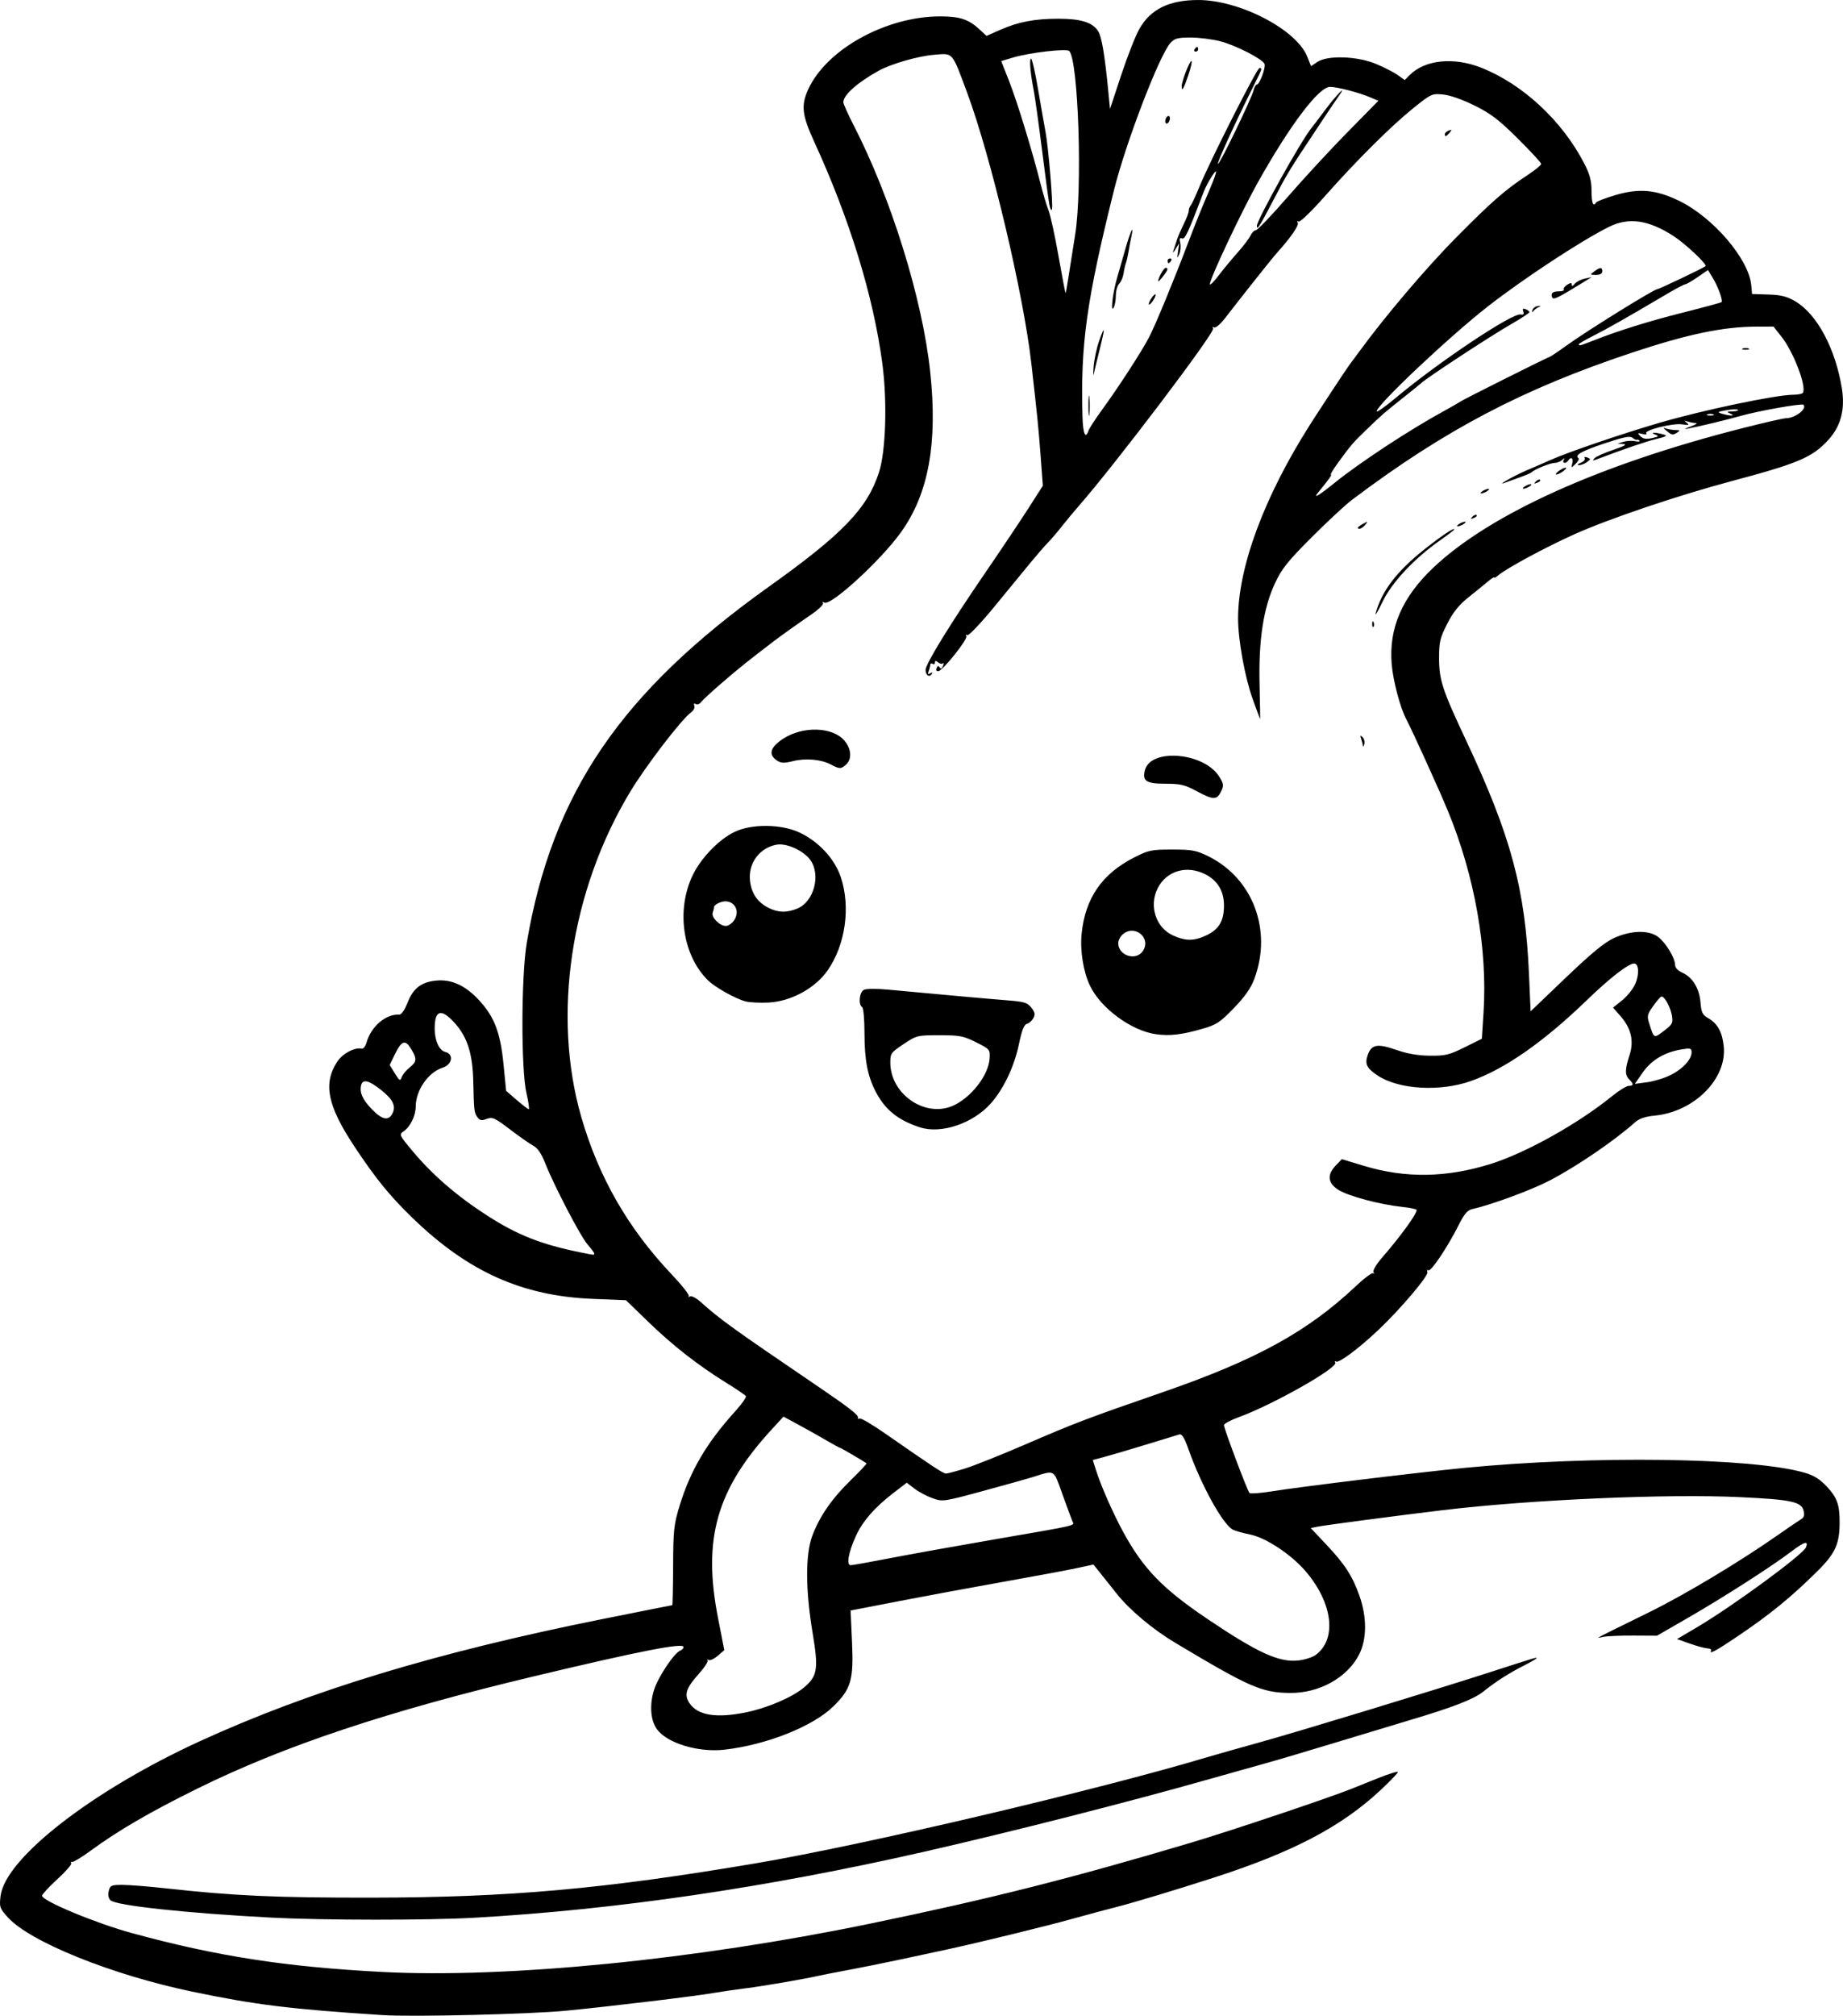 <?xml version="1.0" encoding="UTF-8" standalone="no"?>
<!-- Created with Inkscape (http://www.inkscape.org/) -->

<svg
   width="207.522mm"
   height="226.918mm"
   viewBox="0 0 207.522 226.918"
   version="1.1"
   id="svg1"
   xml:space="preserve"
   xmlns="http://www.w3.org/2000/svg"
   xmlns:svg="http://www.w3.org/2000/svg"><defs
     id="defs1" /><g
     id="layer1"
     transform="translate(-43.501,77.111)"><path
       style="fill:#000000"
       d="m 86.6,149.736 c -10.43,-0.675 -14.331,-1.156 -21.491,-2.65 -9.02,-1.882 -18.229,-5.595 -20.722,-8.354 -0.921,-1.02 -0.97,-1.161 -0.825,-2.387 0.503,-4.25 10.312,-11.879 22.4,-17.422 12.416,-5.693 26.634,-10.011 45.298,-13.756 4.323,-0.867 7.895,-1.577 7.938,-1.577 0.043,-1.6e-4 0.086,-1.994 0.096,-4.432 0.017,-4.026 0.083,-4.644 0.729,-6.757 1.216,-3.977 3.046,-7.086 6.258,-10.633 0.74,-0.817 1.283,-1.586 1.207,-1.709 -0.076,-0.123 -1.062,-0.795 -2.191,-1.493 -3.171,-1.961 -6.048,-4.208 -8.8,-6.874 l -2.514,-2.435 -3.704,-0.148 c -7.985,-0.319 -14.075,-3.051 -20.345,-9.127 -2.556,-2.477 -4.163,-4.456 -6.554,-8.072 -3.007,-4.547 -3.509,-7.018 -1.926,-9.48 0.595,-0.925 1.982,-1.672 2.769,-1.49 0.182,0.042 0.427,-0.263 0.544,-0.678 0.513,-1.82 2.18,-3.246 3.684,-3.151 0.242,0.015 0.604,-0.5 0.926,-1.32 0.654,-1.661 1.551,-2.352 3.27,-2.517 1.7,-0.163 3.279,0.566 4.802,2.219 1.718,1.864 2.394,3.627 2.743,7.161 l 0.301,3.039 1.189,1.027 c 0.654,0.565 1.264,1.031 1.355,1.035 0.091,0.004 -0.022,-0.796 -0.252,-1.778 -0.627,-2.677 -0.604,-13.239 0.037,-16.999 2.871,-16.833 10.588,-28.162 27.301,-40.077 8.25,-5.882 11.031,-8.771 12.349,-12.828 0.774,-2.384 0.948,-7.979 0.381,-12.253 -1.004,-7.566 -3.674,-16.26 -7.666,-24.96 -1.379,-3.004 -1.507,-4.092 -0.693,-5.886 2.052,-4.522 8.765,-8.241 14.875,-8.241 2.232,0 3.219,0.335 4.492,1.526 l 0.718,0.672 1.531,-0.676 c 2.055,-0.907 3.888,-1.257 6.579,-1.257 2.507,0 3.814,0.407 4.456,1.386 0.403,0.615 0.751,2.67 1.152,6.802 l 0.191,1.971 1.262,-3.823 c 0.694,-2.103 1.62,-4.448 2.056,-5.212 1.26,-2.206 3.343,-3.225 6.603,-3.231 4.65,-0.008 11.061,3.314 12.282,6.363 l 0.434,1.086 0.72,-0.481 c 1.15,-0.77 4.494,-0.653 6.605,0.23 0.909,0.38 2.005,0.943 2.437,1.25 l 0.785,0.559 0.563,-0.563 c 1.721,-1.721 4.954,-2.051 8.057,-0.823 4.662,1.845 9.103,5.97 11.583,10.758 0.633,1.222 0.825,1.938 0.833,3.109 0.01,1.409 0.186,1.845 0.523,1.298 0.076,-0.123 1.054,-0.495 2.173,-0.827 2.642,-0.784 4.528,-0.62 7.113,0.621 3.857,1.851 7.911,6.58 8.176,9.537 l 0.088,0.977 1.831,0.059 c 1.437,0.046 2.091,0.211 3.036,0.765 2.452,1.437 4.535,5.34 5.255,9.847 0.37,2.317 -0.125,4.198 -1.508,5.728 -1.782,1.972 -3.394,2.664 -10.793,4.633 -6.118,1.628 -13.87,4.245 -17.825,6.017 -3.207,1.437 -7.649,3.833 -8.567,4.62 -0.255,0.218 -0.463,0.33 -0.463,0.248 0,-0.082 -0.327,0.127 -0.728,0.465 -0.4,0.338 -1.382,1.137 -2.183,1.776 -1.057,0.843 -1.707,1.654 -2.374,2.959 -0.811,1.586 -0.919,2.037 -0.922,3.823 -0.004,2.494 0.357,3.599 3.036,9.301 5.072,10.793 6.672,16.744 7.091,26.375 l 0.18,4.136 3.959,-3.787 c 2.886,-2.76 4.356,-3.969 5.424,-4.459 1.895,-0.87 3.895,-0.93 4.951,-0.148 0.862,0.639 1.928,2.375 1.934,3.152 0.003,0.332 0.3,0.661 0.795,0.881 1.163,0.515 1.933,1.76 2.064,3.338 0.096,1.153 0.225,1.423 0.856,1.785 1.071,0.615 1.595,1.561 1.763,3.179 0.378,3.66 -3.326,7.372 -7.787,7.802 -1.051,0.101 -1.727,0.329 -2.184,0.737 -2.326,2.077 -6.549,4.958 -9.611,6.558 -2.05,1.071 -6.596,2.75 -8.71,3.217 -0.563,0.124 -0.912,0.53 -1.555,1.809 -1.244,2.475 -3.115,5.269 -3.408,5.088 -0.142,-0.088 -0.194,0.007 -0.116,0.212 0.154,0.4 -3.029,4.153 -5.518,6.508 -2.181,2.062 -4.439,3.752 -4.754,3.557 -0.155,-0.096 -0.198,-0.044 -0.099,0.116 0.353,0.571 -7.074,4.767 -10.877,6.146 -0.91,0.33 -1.654,0.734 -1.654,0.897 0,0.397 2.629,7.382 2.872,7.631 0.104,0.107 1.257,0.022 2.562,-0.188 3.144,-0.508 16.398,-2.122 21.554,-2.625 14.542,-1.419 32.475,-1.173 38.365,0.527 1.085,0.313 1.733,0.717 2.547,1.588 1.136,1.216 1.422,2.017 1.422,3.991 0,2.449 -0.484,3.518 -2.496,5.508 -2.983,2.952 -5.331,4.867 -8.999,7.342 -2.439,1.646 -3.28,2.096 -2.966,1.587 0.067,-0.109 -0.134,-0.216 -0.447,-0.237 -0.314,-0.021 -1.206,-0.266 -1.984,-0.543 l -1.414,-0.504 2.208,-1.302 c 4.055,-2.392 12.004,-8.22 12.314,-9.029 0.298,-0.778 -0.185,-0.638 -1.655,0.479 -2.208,1.678 -7.676,5.185 -11.657,7.477 l -3.471,1.999 -2.626,-0.015 c -1.444,-0.008 -2.978,0.056 -3.408,0.142 -0.902,0.182 -1.541,0.525 5.171,-2.776 4.013,-1.974 10.163,-5.661 14.456,-8.668 1.184,-0.83 2.364,-1.633 2.622,-1.786 0.347,-0.206 0.422,-0.461 0.291,-0.983 -0.25,-0.996 -1.4,-1.24 -7.137,-1.512 -8.286,-0.393 -23.565,0.277 -33.516,1.47 -5.067,0.607 -13.274,1.69 -14.099,1.859 l -0.738,0.152 1.729,1.833 c 2.111,2.238 2.963,3.551 3.756,5.793 0.851,2.404 0.84,4.876 -0.031,6.594 -1.326,2.617 -4.503,4.383 -7.809,4.342 -3.168,-0.04 -4.542,-0.642 -12.937,-5.667 -2.526,-1.512 -5.132,-3.704 -6.577,-5.533 -0.633,-0.8 -1.477,-1.86 -1.875,-2.355 l -0.725,-0.899 -1.977,0.423 c -1.087,0.233 -4.715,0.908 -8.062,1.501 -3.347,0.593 -8.61,1.567 -11.695,2.164 l -5.609,1.085 0.159,3.527 c 0.194,4.285 -0.097,5.293 -2.089,7.254 -2.301,2.265 -7.532,4.347 -12.276,4.886 -2.928,0.332 -6.418,-0.716 -7.584,-2.278 -0.747,-1.001 -0.878,-2.8 -0.327,-4.497 0.472,-1.452 2.255,-4.115 2.93,-4.374 0.207,-0.079 0.376,-0.264 0.376,-0.411 0,-0.508 -4.9,0.452 -16.801,3.291 -16.567,3.952 -28.157,7.818 -37.968,12.663 -5.323,2.629 -8.872,4.695 -12.011,6.991 -0.995,0.728 -1.923,1.29 -2.062,1.25 -0.139,-0.04 -0.189,0.032 -0.11,0.16 0.079,0.128 -0.625,0.935 -1.564,1.792 -0.94,0.858 -1.71,1.692 -1.712,1.853 -0.007,0.581 6.039,3.095 10.129,4.212 9.489,2.592 17.248,3.797 28.1,4.366 14.084,0.738 35.249,-1.353 55.018,-5.437 13.467,-2.782 22.675,-5.105 36.131,-9.115 4.532,-1.351 15.54,-5.046 18.124,-6.085 0.291,-0.117 1.571,-0.631 2.844,-1.142 1.273,-0.511 2.315,-0.834 2.315,-0.718 0,0.116 -0.876,1.028 -1.946,2.028 -4.412,4.12 -9.87,6.982 -18.82,9.869 -4.347,1.402 -9.154,2.85 -10.984,3.308 -0.946,0.237 -3.149,0.828 -4.895,1.314 -3.029,0.843 -10.066,2.564 -14.023,3.431 -3.029,0.663 -7.861,1.681 -8.996,1.895 -0.582,0.11 -1.177,0.227 -1.323,0.261 -0.146,0.034 -0.979,0.194 -1.852,0.355 -0.873,0.162 -1.885,0.361 -2.249,0.444 -1.695,0.384 -6.421,1.199 -8.269,1.425 -1.128,0.139 -2.736,0.372 -3.572,0.518 -2.15,0.377 -11.564,1.511 -16.734,2.016 -4.058,0.397 -17.264,0.713 -20.637,0.495 z m 41.023,-34.11 c 2.35,-0.494 5.098,-1.679 6.382,-2.752 1.552,-1.297 1.678,-2.076 0.995,-6.17 -0.806,-4.831 -0.82,-8.81 -0.04,-10.909 0.818,-2.198 2.204,-4.202 4.363,-6.306 1.015,-0.989 1.801,-1.831 1.746,-1.872 -0.335,-0.252 -2.906,-1.755 -3.001,-1.755 -0.064,0 -0.724,-0.358 -1.466,-0.796 -0.742,-0.438 -2.145,-1.225 -3.116,-1.75 l -1.767,-0.954 -1.29,1.403 c -6.234,6.78 -7.825,12.331 -6.086,21.23 l 0.714,3.655 -0.743,0.639 c -0.409,0.351 -0.876,0.562 -1.039,0.47 -0.163,-0.093 -0.211,-0.074 -0.106,0.042 0.105,0.116 -0.343,0.804 -0.995,1.53 -1.42,1.579 -1.664,2.335 -1.057,3.262 0.928,1.416 3.066,1.756 6.504,1.033 z m 64.013,-6.427 c 2.427,-1.776 1.949,-5.836 -1.109,-9.413 -1.625,-1.901 -4.455,-3.779 -6.251,-4.149 -0.825,-0.17 -1.706,-0.417 -1.958,-0.55 -1.132,-0.597 -3.55,-4.977 -4.99,-9.039 -0.463,-1.307 -0.746,-1.766 -1.035,-1.68 -0.218,0.065 -1.945,0.592 -3.836,1.172 -1.892,0.579 -3.996,1.2 -4.675,1.378 l -1.236,0.325 0.346,1.096 c 0.572,1.811 1.949,4.939 3.103,7.048 2.253,4.118 4.427,6.358 9.473,9.759 5.615,3.785 8.023,4.889 10.183,4.672 0.726,-0.073 1.619,-0.352 1.984,-0.62 z M 143.684,98.304 c 2.219,-0.431 7.517,-1.384 11.774,-2.119 9.704,-1.675 9.02,-1.514 8.788,-2.066 -0.105,-0.249 -0.608,-1.611 -1.118,-3.028 -1.036,-2.874 -0.78,-2.729 -3.37,-1.915 -0.582,0.183 -3.09,0.884 -5.573,1.558 -4.433,1.203 -4.535,1.218 -5.67,0.817 -0.636,-0.224 -1.552,-0.71 -2.035,-1.079 l -0.879,-0.671 -1.531,1.178 c -2.091,1.609 -3.432,3.151 -4.2,4.829 -0.827,1.807 -1.09,3.283 -0.584,3.28 0.201,-0.001 2.181,-0.354 4.4,-0.785 z m 8.439,-10.088 c 0.998,-0.306 4.016,-1.508 6.709,-2.672 5.733,-2.478 6.998,-2.959 15.61,-5.938 10.511,-3.636 16.3,-6.815 21.719,-11.927 0.963,-0.908 1.847,-1.565 1.965,-1.458 0.118,0.106 0.133,0.052 0.033,-0.122 -0.103,-0.179 0.308,-0.879 0.95,-1.619 2.119,-2.443 3.903,-4.902 3.907,-5.382 7.4e-4,-0.095 -0.743,-0.252 -1.652,-0.349 -2.502,-0.267 -6.031,-1.209 -7.144,-1.906 -1.215,-0.761 -1.321,-1.698 -0.312,-2.752 l 0.68,-0.71 2.561,0.77 c 4.631,1.393 9.248,1.317 14.202,-0.235 3.944,-1.235 9.833,-4.519 13.626,-7.599 0.8,-0.65 1.664,-1.186 1.918,-1.192 0.567,-0.013 0.584,-0.192 0.066,-0.71 -0.505,-0.505 -0.501,-1.133 0.019,-2.723 0.525,-1.606 0.196,-3.043 -1.012,-4.419 l -0.838,-0.955 1.02,-0.818 c 0.561,-0.45 1.223,-1.273 1.472,-1.829 0.48,-1.073 0.417,-2.316 -0.117,-2.316 -0.641,0 -2.717,1.608 -5.306,4.108 -4.91,4.742 -9.276,7.785 -13.097,9.127 -3.461,1.216 -8.078,0.947 -10.45,-0.608 -1.255,-0.823 -1.499,-1.314 -1.151,-2.313 0.423,-1.213 1.082,-1.335 3.21,-0.595 1.257,0.437 2.45,0.644 3.791,0.658 1.739,0.018 2.173,-0.087 3.905,-0.943 l 1.949,-0.963 0.19,-2.937 c 0.465,-7.176 -0.987,-15.388 -4.02,-22.733 -0.967,-2.342 -4.068,-9.169 -4.686,-10.319 -0.669,-1.243 -1.486,-4.338 -1.638,-6.205 -0.329,-4.046 1.189,-7.54 4.726,-10.874 6.43,-6.062 18.846,-11.642 34.982,-15.721 2.321,-0.587 4.428,-1.067 4.684,-1.067 1.036,0 2.423,-1.065 1.972,-1.516 -0.177,-0.177 -5.084,0.692 -7.039,1.246 -1.666,0.472 -4.733,1.208 -6.085,1.46 -0.364,0.068 -0.185,-0.044 0.397,-0.249 0.582,-0.205 0.86,-0.381 0.617,-0.392 -0.243,-0.011 -0.659,-0.091 -0.926,-0.178 -0.412,-0.134 -0.425,-0.111 -0.088,0.152 0.317,0.247 0.211,0.281 -0.529,0.167 -1.055,-0.162 -4.365,0.667 -4.045,1.014 0.115,0.124 -0.079,0.155 -0.43,0.068 -0.577,-0.143 -0.599,-0.118 -0.228,0.253 0.302,0.302 0.646,0.359 1.3,0.214 0.771,-0.171 0.819,-0.225 0.36,-0.406 -0.647,-0.255 0.004,-0.266 0.9,-0.015 0.536,0.15 0.413,0.232 -0.794,0.527 -1.183,0.289 -3.465,1.068 -6.721,2.296 -0.418,0.158 -0.464,0.129 -0.22,-0.135 0.17,-0.184 1.122,-0.609 2.117,-0.944 1.234,-0.416 1.598,-0.625 1.146,-0.657 l -0.661,-0.047 0.661,-0.205 c 0.364,-0.113 0.959,-0.144 1.323,-0.069 0.364,0.075 0.582,0.05 0.485,-0.055 -0.097,-0.105 -0.228,-0.152 -0.29,-0.103 -0.062,0.049 -0.281,-0.05 -0.485,-0.219 -0.289,-0.24 -0.986,-0.102 -3.15,0.622 -2.602,0.87 -3.421,1.332 -2.948,1.663 0.109,0.077 -0.035,0.366 -0.32,0.644 -0.512,0.497 -0.517,0.496 -0.37,-0.066 0.152,-0.58 -0.164,-0.789 -0.463,-0.306 -0.239,0.387 -0.726,0.324 -0.506,-0.066 0.149,-0.265 0.115,-0.265 -0.17,0 -0.196,0.182 -0.582,0.331 -0.859,0.331 -0.479,0 -2.287,0.736 -2.567,1.045 -0.073,0.08 -0.668,0.338 -1.323,0.572 -0.655,0.234 -1.429,0.515 -1.72,0.623 -1.064,0.397 1.102,-0.829 2.514,-1.423 0.8,-0.337 1.969,-0.843 2.596,-1.126 1.969,-0.886 8.072,-2.97 12.353,-4.217 4.881,-1.422 13.047,-3.133 14.999,-3.143 0.537,-0.003 1.036,-0.101 1.108,-0.218 0.438,-0.709 -1.051,-4.606 -2.42,-6.336 l -0.89,-1.124 -1.901,0.005 c -3.77,0.01 -7.782,0.85 -14.071,2.944 -12.295,4.093 -21.068,8.706 -31.485,16.554 -0.728,0.548 -2.77,2.444 -4.539,4.214 -2.702,2.702 -3.362,3.529 -4.128,5.162 -1.31,2.794 -1.863,6.411 -1.744,11.404 0.051,2.147 0.08,3.903 0.063,3.903 -0.017,-1.03e-4 -0.402,-1.042 -0.857,-2.315 -0.861,-2.409 -1.622,-6.615 -1.625,-8.977 -0.007,-5.777 2.911,-13.667 8.055,-21.781 0.986,-1.555 4.218,-6.466 4.442,-6.747 0.115,-0.146 0.645,-0.86 1.176,-1.587 2.92,-3.997 7.552,-9.444 10.932,-12.855 4,-4.036 5.458,-5.309 8.004,-6.987 0.837,-0.552 1.521,-1.113 1.521,-1.247 0,-0.134 -1.182,-1.417 -2.627,-2.851 -2.149,-2.132 -3.039,-2.811 -4.884,-3.725 -1.363,-0.675 -2.764,-1.167 -3.539,-1.241 -1.247,-0.12 -1.34,-0.077 -3.361,1.549 -2.51,2.019 -6.437,5.931 -9.998,9.96 -1.447,1.637 -2.756,2.898 -2.91,2.803 -0.164,-0.101 -0.201,-0.046 -0.089,0.134 0.168,0.272 -0.849,1.742 -2.314,3.344 -0.475,0.519 -3.796,4.696 -5.811,7.31 -0.575,0.746 -1.131,1.228 -1.298,1.125 -0.171,-0.106 -0.216,-0.059 -0.109,0.114 0.254,0.412 -11.059,15.35 -15.172,20.035 -0.514,0.586 -1.352,1.595 -1.861,2.244 -0.509,0.648 -1.222,1.479 -1.583,1.846 -0.361,0.367 -1.254,1.395 -1.984,2.285 -0.73,0.89 -2.562,3.121 -4.071,4.957 -1.509,1.836 -2.867,3.263 -3.017,3.169 -0.151,-0.093 -0.198,-0.045 -0.104,0.106 0.199,0.323 -2.622,3.86 -3.14,3.936 -0.211,0.031 -0.291,-0.106 -0.201,-0.341 0.108,-0.281 0.205,-0.305 0.342,-0.084 0.131,0.212 0.248,0.159 0.374,-0.168 0.101,-0.262 0.099,-0.393 -0.005,-0.289 -0.103,0.103 -0.348,0.055 -0.543,-0.107 -0.263,-0.218 -0.355,-0.214 -0.355,0.018 0,0.172 -0.119,0.239 -0.265,0.149 -0.146,-0.09 -0.265,-0.047 -0.265,0.095 0,0.142 -0.08,0.466 -0.177,0.72 -0.13,0.34 -0.085,0.405 0.173,0.245 0.235,-0.145 0.287,-0.114 0.159,0.093 -0.258,0.417 -0.684,0.121 -0.684,-0.474 0,-0.659 2.761,-5.153 6.661,-10.845 1.794,-2.617 4,-5.912 4.903,-7.322 l 1.642,-2.563 -0.25,-3.336 c -0.237,-3.157 -0.353,-4.322 -1.035,-10.348 -0.898,-7.933 -4.553,-23.347 -7.26,-30.616 -1.723,-4.626 -1.516,-4.392 -3.733,-4.211 -1.777,0.145 -4.826,1.027 -6.218,1.798 -2.388,1.324 -3.969,2.733 -3.969,3.538 0,0.185 0.516,1.338 1.146,2.563 4.239,8.239 7.757,19.557 8.634,27.777 0.856,8.02 -0.174,13.704 -3.266,18.038 -2.27,3.181 -7.947,8.39 -8.661,7.949 -0.183,-0.113 -0.246,-0.083 -0.15,0.072 0.091,0.147 -0.516,0.731 -1.348,1.297 -1.321,0.899 -3.35,2.343 -4.159,2.96 -2.786,2.124 -3.948,3.054 -5.765,4.619 -1.195,1.028 -2.303,2.048 -2.463,2.266 -0.16,0.218 -0.426,0.312 -0.592,0.209 -0.19,-0.118 -0.247,-0.045 -0.155,0.197 0.081,0.211 -0.085,0.546 -0.369,0.745 -1.044,0.731 -5.113,6.042 -6.88,8.98 -6.695,11.131 -8.788,25.15 -5.467,36.611 1.951,6.732 5.256,12.487 10.128,17.632 1.186,1.253 2.07,2.373 1.965,2.49 -0.105,0.117 -0.05,0.131 0.123,0.031 0.174,-0.1 0.707,0.17 1.191,0.603 2.257,2.02 3.494,2.91 13.443,9.676 3.27,2.223 4.37,3.083 4.293,3.356 -0.04,0.142 0.037,0.191 0.172,0.108 0.135,-0.083 1.399,0.652 2.81,1.634 5.407,3.763 6.62,4.563 6.916,4.563 0.168,0 1.122,-0.25 2.12,-0.556 z m -5.065,-38.428 c -2.462,-0.813 -3.896,-1.974 -4.955,-4.01 -0.909,-1.749 -1.257,-3.552 -1.26,-6.533 -0.002,-1.597 -0.118,-2.9 -0.268,-2.992 -0.449,-0.277 -0.305,-1.68 0.198,-1.937 0.263,-0.134 1.437,-0.144 2.712,-0.024 5.229,0.494 11.395,1.048 13.439,1.207 1.907,0.148 2.261,0.256 2.706,0.821 0.405,0.514 0.452,0.762 0.227,1.183 -0.157,0.293 -0.486,0.585 -0.731,0.649 -0.321,0.084 -0.571,0.723 -0.894,2.283 -0.515,2.49 -1.707,5.013 -3.136,6.636 -2.018,2.293 -5.628,3.512 -8.04,2.716 z m 3.666,-2.39 c 2.056,-0.859 4.094,-3.451 4.209,-5.354 0.061,-1.011 0.035,-1.043 -1.525,-1.823 -1.433,-0.716 -1.835,-0.794 -4.124,-0.794 -2.491,0 -2.564,0.018 -4.035,0.995 -1.419,0.942 -1.498,1.053 -1.498,2.088 0,3.507 3.839,6.198 6.973,4.888 z m 22.925,-8.086 c -2.753,-0.391 -6.182,-2.908 -7.406,-5.437 -0.753,-1.556 -1.143,-3.966 -0.95,-5.873 0.406,-4.015 2.297,-6.751 5.947,-8.603 1.589,-0.807 1.912,-0.873 4.248,-0.873 2.24,0 2.701,0.085 4.054,0.749 5.038,2.474 7.243,8.338 5.194,13.814 -0.395,1.055 -1.056,1.996 -2.313,3.293 -1.587,1.637 -1.943,1.868 -3.613,2.344 -2.288,0.653 -3.62,0.804 -5.159,0.585 z m -1.454,-9.374 c 0.975,-1.489 -0.965,-3.05 -2.295,-1.847 -0.266,0.241 -0.484,0.678 -0.484,0.971 0,1.415 2.011,2.048 2.779,0.875 z m 7.199,-1.783 c 1.379,-0.667 1.929,-1.619 1.927,-3.333 -0.001,-1.617 -0.708,-2.801 -2.095,-3.508 -2.101,-1.072 -4.382,-0.401 -5.378,1.582 -0.995,1.981 -0.196,4.424 1.735,5.3 1.439,0.653 2.397,0.643 3.811,-0.041 z m -51.931,7.468 c -1.146,-0.296 -3.457,-1.595 -4.266,-2.396 -2.818,-2.794 -3.564,-7.828 -1.739,-11.728 0.927,-1.981 2.985,-4.122 4.777,-4.972 1.922,-0.911 5.229,-0.878 7.269,0.072 2.165,1.009 3.965,2.941 4.663,5.009 1.138,3.371 0.534,7.65 -1.487,10.539 -1.401,2.001 -4.135,3.482 -6.649,3.602 -0.967,0.046 -2.122,-0.011 -2.568,-0.126 z m -1.291,-9.147 c 0.8,-1.22 -0.229,-2.52 -1.586,-2.004 -0.373,0.142 -0.679,0.37 -0.679,0.508 0,0.137 -0.069,0.429 -0.153,0.648 -0.194,0.505 0.78,1.497 1.47,1.497 0.288,0 0.714,-0.292 0.948,-0.649 z m 7.131,-1.32 c 1.846,-0.771 2.644,-3.766 1.451,-5.442 -0.759,-1.066 -2.696,-1.948 -3.816,-1.738 -1.926,0.361 -3.208,2.106 -2.987,4.064 0.159,1.413 0.836,2.409 2.062,3.034 1.103,0.563 2.083,0.587 3.291,0.082 z m 44.976,-13.188 c -1.377,-0.739 -1.846,-0.851 -3.543,-0.851 -2.162,0 -2.624,-0.302 -2.32,-1.514 0.637,-2.537 6.688,-2.012 8.38,0.727 0.496,0.803 0.52,0.991 0.21,1.638 -0.476,0.993 -0.877,0.993 -2.728,0.001 z M 137.02,8.935 c -1.085,-0.568 -2.828,-0.717 -4.24,-0.361 -0.926,0.233 -1.316,0.227 -1.723,-0.027 -1.079,-0.674 -0.87,-1.517 0.616,-2.49 2.233,-1.461 5.594,-1.358 6.916,0.212 0.781,0.928 0.858,2.077 0.179,2.691 -0.569,0.515 -0.721,0.513 -1.748,-0.025 z m 59.942,-2.095 c -0.017,-0.17 -0.108,-0.527 -0.202,-0.794 -0.133,-0.376 -0.098,-0.417 0.157,-0.182 0.181,0.166 0.271,0.524 0.202,0.794 -0.07,0.27 -0.14,0.352 -0.157,0.182 z m 1.049,-13.736 c 0.013,-0.308 0.075,-0.371 0.16,-0.16 0.076,0.191 0.067,0.419 -0.021,0.507 -0.088,0.088 -0.15,-0.068 -0.139,-0.347 z m 0.394,-1.169 c 0.638,-2.467 2.382,-4.755 5.506,-7.221 1.99,-1.571 3.34,-2.468 3.34,-2.22 0,0.057 -0.716,0.605 -1.591,1.219 -2.905,2.038 -5.443,4.746 -6.484,6.919 -0.518,1.08 -0.864,1.666 -0.77,1.302 z m -2.002,-9.648 c 0,-0.068 0.268,-0.266 0.595,-0.44 0.54,-0.288 0.561,-0.276 0.232,0.123 -0.338,0.41 -0.828,0.597 -0.828,0.317 z m 11.377,-0.406 c 0.218,-0.141 0.516,-0.256 0.661,-0.256 0.146,0 0.086,0.115 -0.132,0.256 -0.218,0.141 -0.516,0.256 -0.661,0.256 -0.146,0 -0.086,-0.115 0.132,-0.256 z m 1.517,-0.827 c 0.179,-0.181 0.393,-0.262 0.474,-0.181 0.082,0.081 -0.065,0.229 -0.326,0.329 -0.377,0.144 -0.407,0.113 -0.148,-0.148 z m 1.129,-2.878 c 0.218,-0.141 0.516,-0.256 0.661,-0.256 0.146,0 0.086,0.115 -0.132,0.256 -0.218,0.141 -0.516,0.256 -0.661,0.256 -0.146,0 -0.086,-0.115 0.132,-0.256 z m 4.763,-0.529 c 0.218,-0.141 0.516,-0.256 0.661,-0.256 0.146,0 0.086,0.115 -0.132,0.256 -0.218,0.141 -0.516,0.256 -0.661,0.256 -0.146,0 -0.086,-0.115 0.132,-0.256 z m 1.252,-0.562 c 0.179,-0.181 0.393,-0.262 0.474,-0.181 0.082,0.081 -0.065,0.229 -0.326,0.329 -0.377,0.144 -0.407,0.113 -0.148,-0.148 z m 2.569,-1.166 c 0.282,-0.214 0.633,-0.388 0.778,-0.388 0.146,0 0.034,0.175 -0.249,0.388 -0.282,0.214 -0.633,0.388 -0.778,0.388 -0.146,0 -0.034,-0.175 0.249,-0.388 z m 2.48,-0.932 c 0.337,-0.135 0.539,-0.364 0.449,-0.509 -0.097,-0.157 0.018,-0.194 0.285,-0.092 0.413,0.159 0.41,0.199 -0.037,0.526 -0.267,0.195 -0.67,0.347 -0.897,0.338 -0.249,-0.01 -0.169,-0.114 0.2,-0.262 z m 9.691,-3.579 c -0.47,-0.383 -0.472,-0.405 -0.029,-0.265 0.267,0.085 0.743,0.156 1.058,0.158 0.467,0.003 0.5,0.052 0.177,0.261 -0.53,0.343 -0.609,0.333 -1.206,-0.154 z m 8.548,-9.282 c 0.182,-0.073 0.48,-0.073 0.661,0 0.182,0.073 0.033,0.133 -0.331,0.133 -0.364,0 -0.513,-0.06 -0.331,-0.133 z m -33.536,-24.138 c 0,-0.13 0.195,-0.311 0.434,-0.403 0.363,-0.139 0.38,-0.101 0.1,0.236 -0.381,0.459 -0.534,0.507 -0.534,0.167 z M 110.413,64.003 c 0,-0.09 -0.341,-0.552 -0.758,-1.027 -0.799,-0.91 -3.764,-6.606 -4.792,-9.206 -0.402,-1.017 -0.839,-1.655 -1.298,-1.896 -0.381,-0.2 -1.56,-1.024 -2.62,-1.831 -1.736,-1.321 -1.998,-1.44 -2.638,-1.197 -0.577,0.219 -0.774,0.183 -1.049,-0.193 -0.367,-0.502 -0.391,-0.708 -0.467,-4.066 -0.069,-3.032 -0.655,-4.905 -2.017,-6.453 -1.404,-1.594 -2.177,-1.604 -2.306,-0.029 -0.133,1.617 0.373,3.005 1.17,3.205 0.985,0.247 0.792,1.425 -0.289,1.769 -1.623,0.516 -3.025,2.531 -3.037,4.365 -0.007,1.048 -0.592,2.259 -1.347,2.788 -0.54,0.378 -0.522,0.42 0.959,2.199 2.257,2.711 5.02,5.1 8.452,7.308 3.39,2.181 6.034,3.225 10.451,4.127 1.587,0.324 1.587,0.324 1.587,0.136 z M 87.672,48.267 c 0.454,-0.848 0.097,-1.599 -1.274,-2.687 -1.365,-1.083 -2.054,-1.246 -2.232,-0.529 -0.203,0.818 0.161,1.632 1.212,2.714 1.143,1.176 1.85,1.331 2.294,0.502 z m 143.96,-4.364 c 1.36,-0.686 2.341,-1.755 2.341,-2.55 0,-0.461 -0.122,-0.497 -1.124,-0.331 -1.916,0.317 -3.404,1.201 -4.376,2.6 l -0.893,1.285 1.411,-0.192 c 0.776,-0.106 1.965,-0.471 2.641,-0.813 z M 89.621,43.064 c 0.819,-0.645 0.845,-0.986 0.161,-2.11 -0.652,-1.069 -1.065,-0.927 -1.818,0.622 l -0.585,1.203 0.583,0.943 c 0.53,0.857 0.6,0.894 0.779,0.411 0.108,-0.292 0.504,-0.774 0.88,-1.069 z m 141.353,-4.217 c 0.828,-0.632 0.918,-0.816 0.788,-1.615 -0.15,-0.925 -0.825,-2.174 -1.169,-2.164 -0.106,0.003 -0.529,0.481 -0.939,1.062 -0.693,0.98 -0.724,1.127 -0.428,2.045 0.538,1.668 0.476,1.644 1.748,0.673 z m -37.247,-61.56 c 2.853,-2.315 8.539,-6.048 12.465,-8.184 0.8,-0.436 1.574,-0.883 1.72,-0.993 0.276,-0.21 9.577,-4.868 10.074,-5.045 0.156,-0.056 0.99,-0.614 1.852,-1.241 2.242,-1.629 9.878,-6.371 10.291,-6.389 0.217,-0.01 5.073,-2.325 5.415,-2.582 0.232,-0.174 -2.269,-2.53 -3.598,-3.389 -2.836,-1.834 -5.069,-2.145 -7.309,-1.02 -3.168,1.592 -9.495,5.747 -13.535,8.888 -4.331,3.367 -12.584,11.146 -12.584,11.86 0,0.154 0.982,-0.541 2.183,-1.545 4.797,-4.012 13.052,-9.523 14.019,-9.359 0.326,0.055 0.415,-0.044 0.303,-0.338 -0.116,-0.303 -0.044,-0.372 0.267,-0.253 0.234,0.09 0.425,0.24 0.423,0.334 -0.002,0.094 -0.925,0.699 -2.051,1.346 -2.346,1.348 -9.573,6.084 -10.117,6.63 -0.073,0.073 -1.025,0.843 -2.117,1.71 -2.162,1.719 -2.269,1.812 -4.146,3.622 -1.442,1.39 -1.668,1.653 -3.087,3.597 -0.558,0.764 -0.934,1.389 -0.836,1.389 0.153,0 -0.245,0.555 -1.471,2.051 -0.582,0.711 0.166,0.267 1.837,-1.088 z m 22.322,-19.483 c 0.059,-0.218 0.336,-0.425 0.615,-0.458 0.356,-0.043 0.389,-0.012 0.11,0.106 -0.218,0.092 -0.495,0.298 -0.615,0.458 -0.141,0.187 -0.18,0.149 -0.11,-0.106 z m 2.219,-1.452 c -0.18,-0.47 0.059,-0.664 0.816,-0.664 0.348,0 0.574,-0.095 0.502,-0.212 -0.072,-0.116 0.1,-0.356 0.381,-0.531 0.397,-0.248 0.512,-0.248 0.512,-0.002 0,0.194 0.128,0.156 0.331,-0.098 0.182,-0.229 0.688,-0.493 1.124,-0.587 l 0.794,-0.172 -0.794,0.488 c -3.088,1.9 -3.536,2.118 -3.666,1.779 z m 4.74,-2.905 c 0.661,-0.5 0.91,-0.502 0.91,-0.008 0,0.254 -0.256,0.397 -0.712,0.397 -0.683,0 -0.691,-0.016 -0.198,-0.388 z m -56.941,17.917 c 0.085,-0.255 0.762,-1.296 1.505,-2.315 1.886,-2.587 4.507,-6.629 5.318,-8.202 0.758,-1.47 2.791,-6.398 4.476,-10.848 0.606,-1.601 1.491,-3.803 1.967,-4.895 1.196,-2.744 1.42,-3.59 0.631,-2.381 -0.333,0.509 -0.741,1.283 -0.907,1.72 -1.796,4.708 -2.125,5.414 -2.461,5.288 -0.266,-0.1 -0.318,0.033 -0.199,0.508 0.089,0.353 0.039,0.92 -0.11,1.26 -0.235,0.535 -0.253,0.494 -0.138,-0.309 l 0.133,-0.926 -0.409,0.661 c -0.28,0.452 -0.353,0.494 -0.231,0.132 0.098,-0.291 0.274,-0.827 0.391,-1.191 0.117,-0.364 0.462,-1.162 0.766,-1.773 0.304,-0.611 0.553,-1.272 0.553,-1.468 0,-0.196 0.1,-0.47 0.223,-0.608 0.123,-0.138 0.563,-1.085 0.979,-2.103 1.156,-2.833 6.479,-13.361 6.756,-13.361 0.347,0 0.341,0.017 -0.663,2.023 -2.053,4.102 -4.127,8.641 -4.004,8.764 0.152,0.152 3.77,-7.321 4.013,-8.289 0.089,-0.355 0.256,-0.646 0.37,-0.646 0.303,0 1.018,-1.914 0.864,-2.313 -0.213,-0.556 -3.256,-2.114 -5.004,-2.562 -0.894,-0.229 -2.391,-0.417 -3.327,-0.417 -1.425,0 -1.791,0.097 -2.253,0.595 -1.241,1.34 -5.038,11.229 -6.374,16.603 -3.09,12.426 -3.771,17.32 -3.543,25.466 0.054,1.943 0.339,2.608 0.679,1.587 z m -0.006,-2.844 c 0.001,-1.019 0.049,-1.403 0.106,-0.854 0.057,0.549 0.056,1.382 -0.002,1.852 -0.058,0.47 -0.105,0.021 -0.104,-0.998 z m 0.584,-4.37 c 0.062,-0.803 0.345,-2.112 0.628,-2.91 0.666,-1.878 0.682,-1.52 0.044,1.018 -0.28,1.116 -0.572,2.326 -0.647,2.69 -0.076,0.364 -0.087,0.005 -0.024,-0.798 z m 2.116,-7.406 c 0.066,-0.654 0.293,-1.784 0.506,-2.512 0.212,-0.728 0.638,-2.214 0.946,-3.303 0.565,-1.997 1.006,-2.929 0.69,-1.459 -0.094,0.437 -0.239,1.21 -0.323,1.72 -0.084,0.509 -0.221,1.105 -0.305,1.323 -0.083,0.218 -0.201,0.741 -0.261,1.162 -0.06,0.421 -0.279,0.936 -0.487,1.143 -0.208,0.208 -0.38,0.816 -0.382,1.351 -0.002,0.535 -0.116,1.151 -0.254,1.368 -0.17,0.269 -0.212,0.015 -0.13,-0.794 z m 4.092,0.368 c 0,-0.146 0.175,-0.496 0.388,-0.778 0.214,-0.282 0.388,-0.395 0.388,-0.249 0,0.146 -0.175,0.496 -0.388,0.778 -0.214,0.282 -0.388,0.395 -0.388,0.249 z m 1.058,-2.567 c 0,-0.365 0.633,-1.503 0.836,-1.503 0.346,0 0.266,0.257 -0.307,0.986 -0.291,0.37 -0.529,0.603 -0.529,0.517 z m 1.058,-2.297 c 0,-0.146 0.126,-0.265 0.28,-0.265 0.154,0 0.207,0.119 0.117,0.265 -0.09,0.146 -0.216,0.265 -0.28,0.265 -0.064,0 -0.117,-0.119 -0.117,-0.265 z m -0.264,-15.711 c 0,-0.218 0.119,-0.47 0.265,-0.56 0.146,-0.09 0.265,0.015 0.265,0.233 0,0.218 -0.119,0.47 -0.265,0.56 -0.146,0.09 -0.265,-0.015 -0.265,-0.233 z m 1.851,-3.934 c -0.002,-0.542 0.884,-2.844 1.095,-2.844 0.107,0 -0.046,0.714 -0.341,1.587 -0.523,1.548 -0.751,1.928 -0.753,1.257 z m 1.457,-4.167 c 0.09,-0.146 0.216,-0.265 0.28,-0.265 0.064,0 0.117,0.119 0.117,0.265 0,0.146 -0.126,0.265 -0.28,0.265 -0.154,0 -0.207,-0.119 -0.117,-0.265 z m 58.407,41.1 c -0.182,-0.073 -0.48,-0.073 -0.661,0 -0.182,0.073 -0.033,0.133 0.331,0.133 0.364,0 0.513,-0.06 0.331,-0.133 z m 1.918,-0.089 c -0.46,-0.197 -0.428,-0.23 0.243,-0.246 0.424,-0.01 0.7,-0.09 0.613,-0.177 -0.087,-0.087 -0.673,-0.067 -1.301,0.044 -1.026,0.182 -1.075,0.223 -0.481,0.397 0.936,0.275 1.578,0.262 0.926,-0.018 z m -15.554,-8.172 c 2.953,-1.163 6.292,-2.207 10.241,-3.203 2.317,-0.584 4.263,-1.114 4.326,-1.176 0.175,-0.175 -0.407,-1.767 -1,-2.74 l -0.532,-0.871 -1.169,0.805 c -0.643,0.443 -1.269,0.805 -1.391,0.805 -0.122,0 -1.053,0.491 -2.069,1.091 -4.459,2.632 -6.72,3.918 -8.264,4.697 -0.91,0.459 -1.654,0.892 -1.654,0.963 0,0.201 0.16,0.162 1.512,-0.37 z m -58.956,-7.307 c 0.154,-1.019 0.484,-3.102 0.732,-4.63 0.841,-5.165 0.374,-19.666 -0.666,-20.707 -0.302,-0.302 -4.448,0.179 -6.31,0.732 l -1.347,0.4 0.911,2.313 c 0.894,2.27 2.62,7.916 3.538,11.573 0.256,1.019 0.65,2.328 0.876,2.91 0.226,0.582 0.738,2.931 1.139,5.22 0.4,2.289 0.755,4.134 0.788,4.101 0.033,-0.033 0.186,-0.894 0.34,-1.912 z m -2.172,-8.07 c -0.094,-0.509 -0.471,-3.307 -0.836,-6.218 -0.366,-2.91 -0.781,-5.887 -0.923,-6.615 -0.387,-1.986 -0.516,-3.572 -0.292,-3.572 0.11,0 0.467,1.578 0.793,3.506 0.327,1.928 0.697,4.042 0.823,4.696 0.328,1.707 0.88,8.314 0.731,8.756 -0.069,0.205 -0.202,-0.045 -0.296,-0.554 z m 21.197,5.424 c 0.651,-0.728 1.306,-1.591 1.455,-1.918 0.15,-0.327 0.42,-0.595 0.6,-0.595 0.181,0 1.799,-1.693 3.596,-3.763 1.797,-2.07 4.828,-5.349 6.736,-7.288 l 3.468,-3.525 -0.955,-0.402 c -1.274,-0.537 -3.688,-1.161 -4.491,-1.161 -1.26,0 -4.468,4.24 -8.106,10.716 -1.845,3.285 -5.423,10.866 -5.423,11.491 0,0.178 0.436,-0.252 0.968,-0.954 0.533,-0.702 1.501,-1.872 2.152,-2.6 z m 2.172,-3.005 c 0,-0.665 5.065,-9.741 6.149,-11.018 0.124,-0.146 0.817,-1.063 1.542,-2.039 1.175,-1.582 2.576,-3.025 1.57,-1.617 -0.494,0.692 -3.147,4.669 -4.644,6.962 -0.617,0.946 -1.403,2.248 -1.745,2.894 -0.342,0.646 -1.051,1.987 -1.575,2.981 -1.026,1.946 -1.296,2.329 -1.296,1.836 z M 74.033,138.758 c -9.544,-0.497 -17.491,-1.355 -18.092,-1.953 -0.231,-0.229 -0.302,-0.615 -0.193,-1.047 0.157,-0.627 0.287,-0.684 1.556,-0.681 0.761,0.001 2.932,0.173 4.824,0.382 7.768,0.856 12.393,1.065 23.283,1.052 15.398,-0.018 26.092,-0.974 43.127,-3.853 12.162,-2.056 38.504,-8.245 50.932,-11.967 0.8,-0.24 3.42,-0.981 5.821,-1.648 4.555,-1.265 19.577,-5.839 26.194,-7.977 5.087,-1.643 5.027,-1.625 5.027,-1.505 0,0.058 -0.619,0.419 -1.376,0.802 -1.706,0.864 -3.19,1.813 -4.612,2.949 -1.087,0.868 -3.394,1.763 -8.3,3.221 -1.382,0.411 -5.073,1.527 -8.202,2.48 -3.129,0.953 -6.76,2.028 -8.07,2.389 -1.31,0.361 -4.048,1.131 -6.085,1.711 -8.98,2.555 -22.575,6.018 -32.392,8.25 -17.751,4.036 -34.564,6.501 -50.555,7.41 -5.272,0.3 -16.999,0.292 -22.886,-0.014 z"
       id="path16" /></g></svg>
